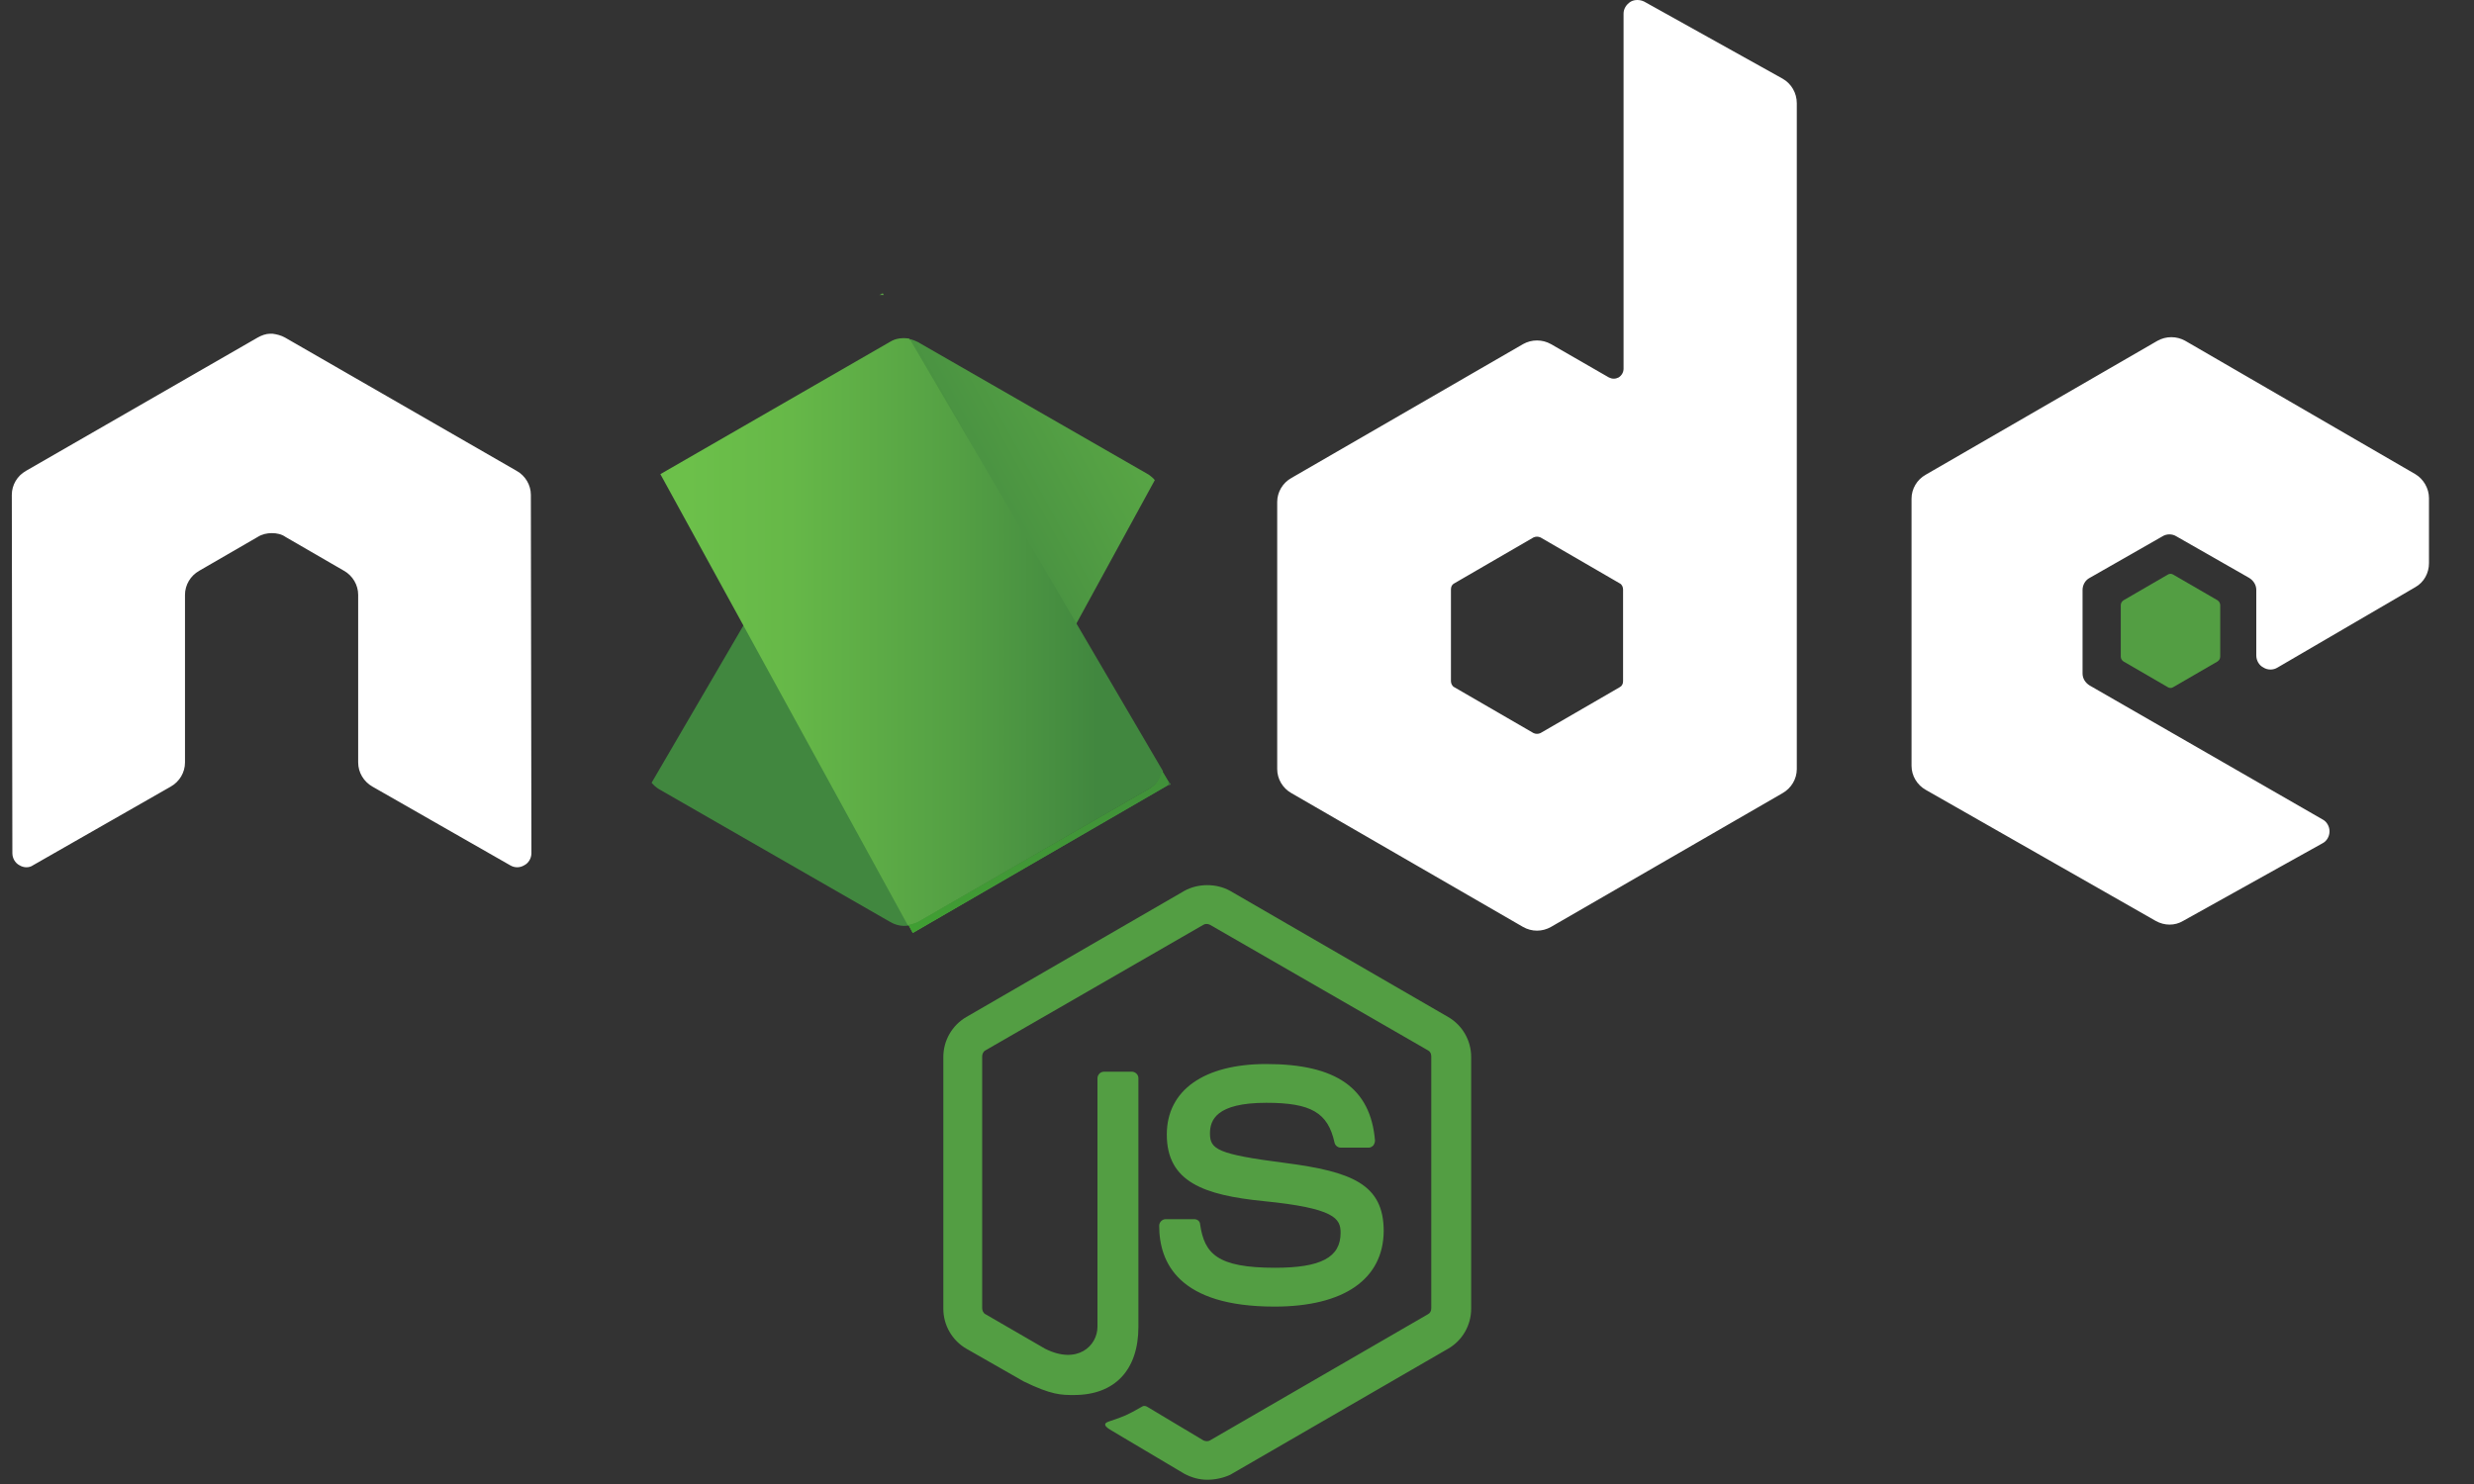 <svg width="40" height="24" viewBox="0 0 40 24" fill="none" xmlns="http://www.w3.org/2000/svg">
<rect x="0" y="0" width="40" height="24" fill="#333333" stroke="none"/>
<path d="M19.519 23.931C19.387 23.931 19.263 23.895 19.148 23.834L17.973 23.136C17.797 23.038 17.885 23.003 17.938 22.986C18.176 22.906 18.221 22.888 18.468 22.747C18.494 22.729 18.53 22.738 18.556 22.756L19.457 23.295C19.493 23.312 19.537 23.312 19.563 23.295L23.088 21.254C23.123 21.236 23.141 21.201 23.141 21.157V17.085C23.141 17.04 23.123 17.005 23.088 16.987L19.563 14.956C19.528 14.938 19.484 14.938 19.457 14.956L15.933 16.987C15.897 17.005 15.88 17.049 15.88 17.084V21.157C15.88 21.192 15.897 21.236 15.933 21.254L16.895 21.811C17.417 22.076 17.744 21.767 17.744 21.457V17.438C17.744 17.385 17.788 17.332 17.85 17.332H18.3C18.353 17.332 18.406 17.376 18.406 17.438V21.457C18.406 22.155 18.026 22.561 17.364 22.561C17.16 22.561 17.002 22.561 16.551 22.341L15.623 21.811C15.394 21.678 15.252 21.431 15.252 21.166V17.093C15.252 16.828 15.394 16.581 15.623 16.448L19.148 14.408C19.369 14.284 19.669 14.284 19.89 14.408L23.415 16.448C23.645 16.581 23.786 16.828 23.786 17.093V21.166C23.786 21.431 23.645 21.678 23.415 21.811L19.89 23.851C19.775 23.904 19.643 23.931 19.519 23.931H19.519ZM20.606 21.131C19.06 21.131 18.742 20.424 18.742 19.823C18.742 19.77 18.786 19.717 18.848 19.717H19.307C19.36 19.717 19.404 19.752 19.404 19.805C19.475 20.274 19.678 20.503 20.614 20.503C21.357 20.503 21.675 20.335 21.675 19.938C21.675 19.708 21.586 19.54 20.429 19.425C19.466 19.328 18.865 19.116 18.865 18.348C18.865 17.632 19.466 17.208 20.473 17.208C21.604 17.208 22.16 17.597 22.231 18.445C22.231 18.471 22.222 18.498 22.205 18.524C22.187 18.542 22.16 18.56 22.134 18.56H21.675C21.63 18.56 21.586 18.524 21.577 18.48C21.471 17.994 21.198 17.835 20.473 17.835C19.66 17.835 19.563 18.118 19.563 18.33C19.563 18.586 19.678 18.666 20.773 18.807C21.86 18.948 22.372 19.152 22.372 19.911C22.364 20.689 21.728 21.131 20.606 21.131Z" fill="#539E43"/>
<path d="M8.583 8.003C8.583 7.845 8.495 7.694 8.353 7.615L4.608 5.459C4.546 5.424 4.475 5.406 4.405 5.397H4.369C4.299 5.397 4.228 5.424 4.166 5.459L0.42 7.615C0.279 7.694 0.191 7.844 0.191 8.003L0.2 13.798C0.2 13.878 0.244 13.957 0.314 13.993C0.385 14.037 0.473 14.037 0.535 13.993L2.761 12.721C2.903 12.641 2.991 12.491 2.991 12.332V9.62C2.991 9.461 3.079 9.311 3.221 9.231L4.166 8.684C4.237 8.639 4.316 8.622 4.396 8.622C4.475 8.622 4.555 8.639 4.617 8.684L5.562 9.231C5.703 9.311 5.791 9.461 5.791 9.62V12.332C5.791 12.491 5.88 12.641 6.021 12.721L8.247 13.993C8.282 14.014 8.321 14.026 8.362 14.026C8.403 14.026 8.442 14.014 8.477 13.993C8.548 13.957 8.592 13.878 8.592 13.798L8.583 8.003ZM26.586 0.027C26.516 -0.009 26.427 -0.009 26.365 0.027C26.295 0.071 26.25 0.141 26.25 0.221V5.963C26.25 6.016 26.224 6.069 26.171 6.104C26.118 6.131 26.065 6.131 26.012 6.104L25.076 5.565C25.007 5.526 24.929 5.506 24.85 5.506C24.771 5.506 24.694 5.526 24.625 5.565L20.88 7.73C20.738 7.809 20.65 7.959 20.65 8.118V12.438C20.65 12.597 20.738 12.747 20.88 12.827L24.625 14.991C24.694 15.03 24.771 15.051 24.85 15.051C24.929 15.051 25.007 15.03 25.076 14.991L28.821 12.827C28.962 12.747 29.051 12.597 29.051 12.438V1.67C29.051 1.502 28.962 1.352 28.821 1.272L26.586 0.027H26.586ZM26.242 11.016C26.242 11.06 26.224 11.095 26.189 11.113L24.908 11.855C24.89 11.864 24.87 11.868 24.85 11.868C24.83 11.868 24.811 11.864 24.793 11.855L23.512 11.113C23.477 11.095 23.459 11.051 23.459 11.016V9.532C23.459 9.488 23.477 9.452 23.512 9.435L24.793 8.692C24.811 8.684 24.83 8.679 24.85 8.679C24.87 8.679 24.89 8.684 24.908 8.692L26.189 9.435C26.224 9.452 26.242 9.496 26.242 9.532V11.016ZM39.051 9.496C39.192 9.417 39.272 9.267 39.272 9.108V8.056C39.272 7.897 39.183 7.747 39.051 7.668L35.332 5.512C35.263 5.473 35.185 5.453 35.106 5.453C35.027 5.453 34.95 5.473 34.881 5.512L31.136 7.677C30.994 7.756 30.906 7.906 30.906 8.065V12.385C30.906 12.544 30.994 12.694 31.136 12.774L34.855 14.894C34.996 14.973 35.164 14.973 35.296 14.894L37.549 13.639C37.62 13.604 37.664 13.525 37.664 13.445C37.664 13.366 37.62 13.286 37.549 13.251L33.786 11.086C33.715 11.042 33.671 10.972 33.671 10.892V9.541C33.671 9.461 33.715 9.382 33.786 9.346L34.961 8.675C34.995 8.653 35.035 8.642 35.075 8.642C35.116 8.642 35.156 8.653 35.19 8.675L36.365 9.346C36.436 9.39 36.48 9.461 36.48 9.541V10.601C36.48 10.68 36.524 10.76 36.595 10.795C36.629 10.817 36.669 10.828 36.71 10.828C36.75 10.828 36.79 10.817 36.825 10.795L39.051 9.496V9.496Z" fill="white"/>
<path d="M35.049 9.293C35.062 9.285 35.077 9.28 35.093 9.28C35.109 9.28 35.124 9.285 35.137 9.293L35.853 9.708C35.879 9.726 35.897 9.753 35.897 9.788V10.618C35.897 10.654 35.879 10.68 35.853 10.698L35.137 11.113C35.124 11.122 35.109 11.126 35.093 11.126C35.077 11.126 35.062 11.122 35.049 11.113L34.334 10.698C34.307 10.68 34.289 10.654 34.289 10.618V9.788C34.289 9.753 34.307 9.726 34.334 9.708L35.049 9.293V9.293Z" fill="#539E43"/>
<path d="M18.574 7.677L14.837 5.53C14.801 5.511 14.762 5.497 14.722 5.486L10.535 12.659C10.57 12.701 10.612 12.737 10.659 12.765L14.396 14.912C14.502 14.973 14.625 14.991 14.74 14.956L18.671 7.765C18.645 7.73 18.609 7.703 18.574 7.677V7.677Z" fill="url(#paint0_linear_1010_90)"/>
<path fill-rule="evenodd" clip-rule="evenodd" d="M14.272 4.744L14.219 4.77H14.29L14.272 4.744V4.744Z" fill="url(#paint1_linear_1010_90)"/>
<path fill-rule="evenodd" clip-rule="evenodd" d="M18.583 12.756C18.689 12.694 18.768 12.588 18.804 12.473L14.705 5.477C14.599 5.459 14.484 5.468 14.387 5.53L10.677 7.668L14.678 14.964C14.736 14.955 14.793 14.937 14.846 14.912L18.583 12.756L18.583 12.756Z" fill="url(#paint2_linear_1010_90)"/>
<path fill-rule="evenodd" clip-rule="evenodd" d="M18.927 12.685L18.901 12.641V12.703L18.927 12.685H18.927Z" fill="url(#paint3_linear_1010_90)"/>
<path fill-rule="evenodd" clip-rule="evenodd" d="M18.583 12.756L14.855 14.903C14.802 14.93 14.746 14.947 14.687 14.956L14.758 15.088L18.892 12.694V12.641L18.786 12.464C18.768 12.588 18.689 12.694 18.583 12.756V12.756Z" fill="url(#paint4_linear_1010_90)"/>
<path fill-rule="evenodd" clip-rule="evenodd" d="M18.583 12.756L14.855 14.903C14.802 14.93 14.746 14.947 14.687 14.956L14.758 15.088L18.892 12.694V12.641L18.786 12.464C18.768 12.588 18.689 12.694 18.583 12.756V12.756Z" fill="url(#paint5_linear_1010_90)"/>
<defs>
<linearGradient id="paint0_linear_1010_90" x1="14.056" y1="10.72" x2="24.265" y2="5.174" gradientUnits="userSpaceOnUse">
<stop offset="0.138" stop-color="#41873F"/>
<stop offset="0.403" stop-color="#54A044"/>
<stop offset="0.714" stop-color="#66B848"/>
<stop offset="0.908" stop-color="#6CC04A"/>
</linearGradient>
<linearGradient id="paint1_linear_1010_90" x1="11.102" y1="4.747" x2="17.982" y2="4.747" gradientUnits="userSpaceOnUse">
<stop offset="0.092" stop-color="#6CC04A"/>
<stop offset="0.286" stop-color="#66B848"/>
<stop offset="0.597" stop-color="#54A044"/>
<stop offset="0.862" stop-color="#41873F"/>
</linearGradient>
<linearGradient id="paint2_linear_1010_90" x1="10.32" y1="10.216" x2="18.925" y2="10.216" gradientUnits="userSpaceOnUse">
<stop offset="0.092" stop-color="#6CC04A"/>
<stop offset="0.286" stop-color="#66B848"/>
<stop offset="0.597" stop-color="#54A044"/>
<stop offset="0.862" stop-color="#41873F"/>
</linearGradient>
<linearGradient id="paint3_linear_1010_90" x1="16.325" y1="12.664" x2="18.908" y2="12.664" gradientUnits="userSpaceOnUse">
<stop offset="0.092" stop-color="#6CC04A"/>
<stop offset="0.286" stop-color="#66B848"/>
<stop offset="0.597" stop-color="#54A044"/>
<stop offset="0.862" stop-color="#41873F"/>
</linearGradient>
<linearGradient id="paint4_linear_1010_90" x1="10.32" y1="13.784" x2="18.925" y2="13.784" gradientUnits="userSpaceOnUse">
<stop offset="0.092" stop-color="#6CC04A"/>
<stop offset="0.286" stop-color="#66B848"/>
<stop offset="0.597" stop-color="#54A044"/>
<stop offset="0.862" stop-color="#41873F"/>
</linearGradient>
<linearGradient id="paint5_linear_1010_90" x1="20.179" y1="6.927" x2="17.999" y2="18.351" gradientUnits="userSpaceOnUse">
<stop stop-color="#41873F"/>
<stop offset="0.329" stop-color="#418B3D"/>
<stop offset="0.635" stop-color="#419637"/>
<stop offset="0.932" stop-color="#3FA92D"/>
<stop offset="1" stop-color="#3FAE2A"/>
</linearGradient>
</defs>
</svg>

